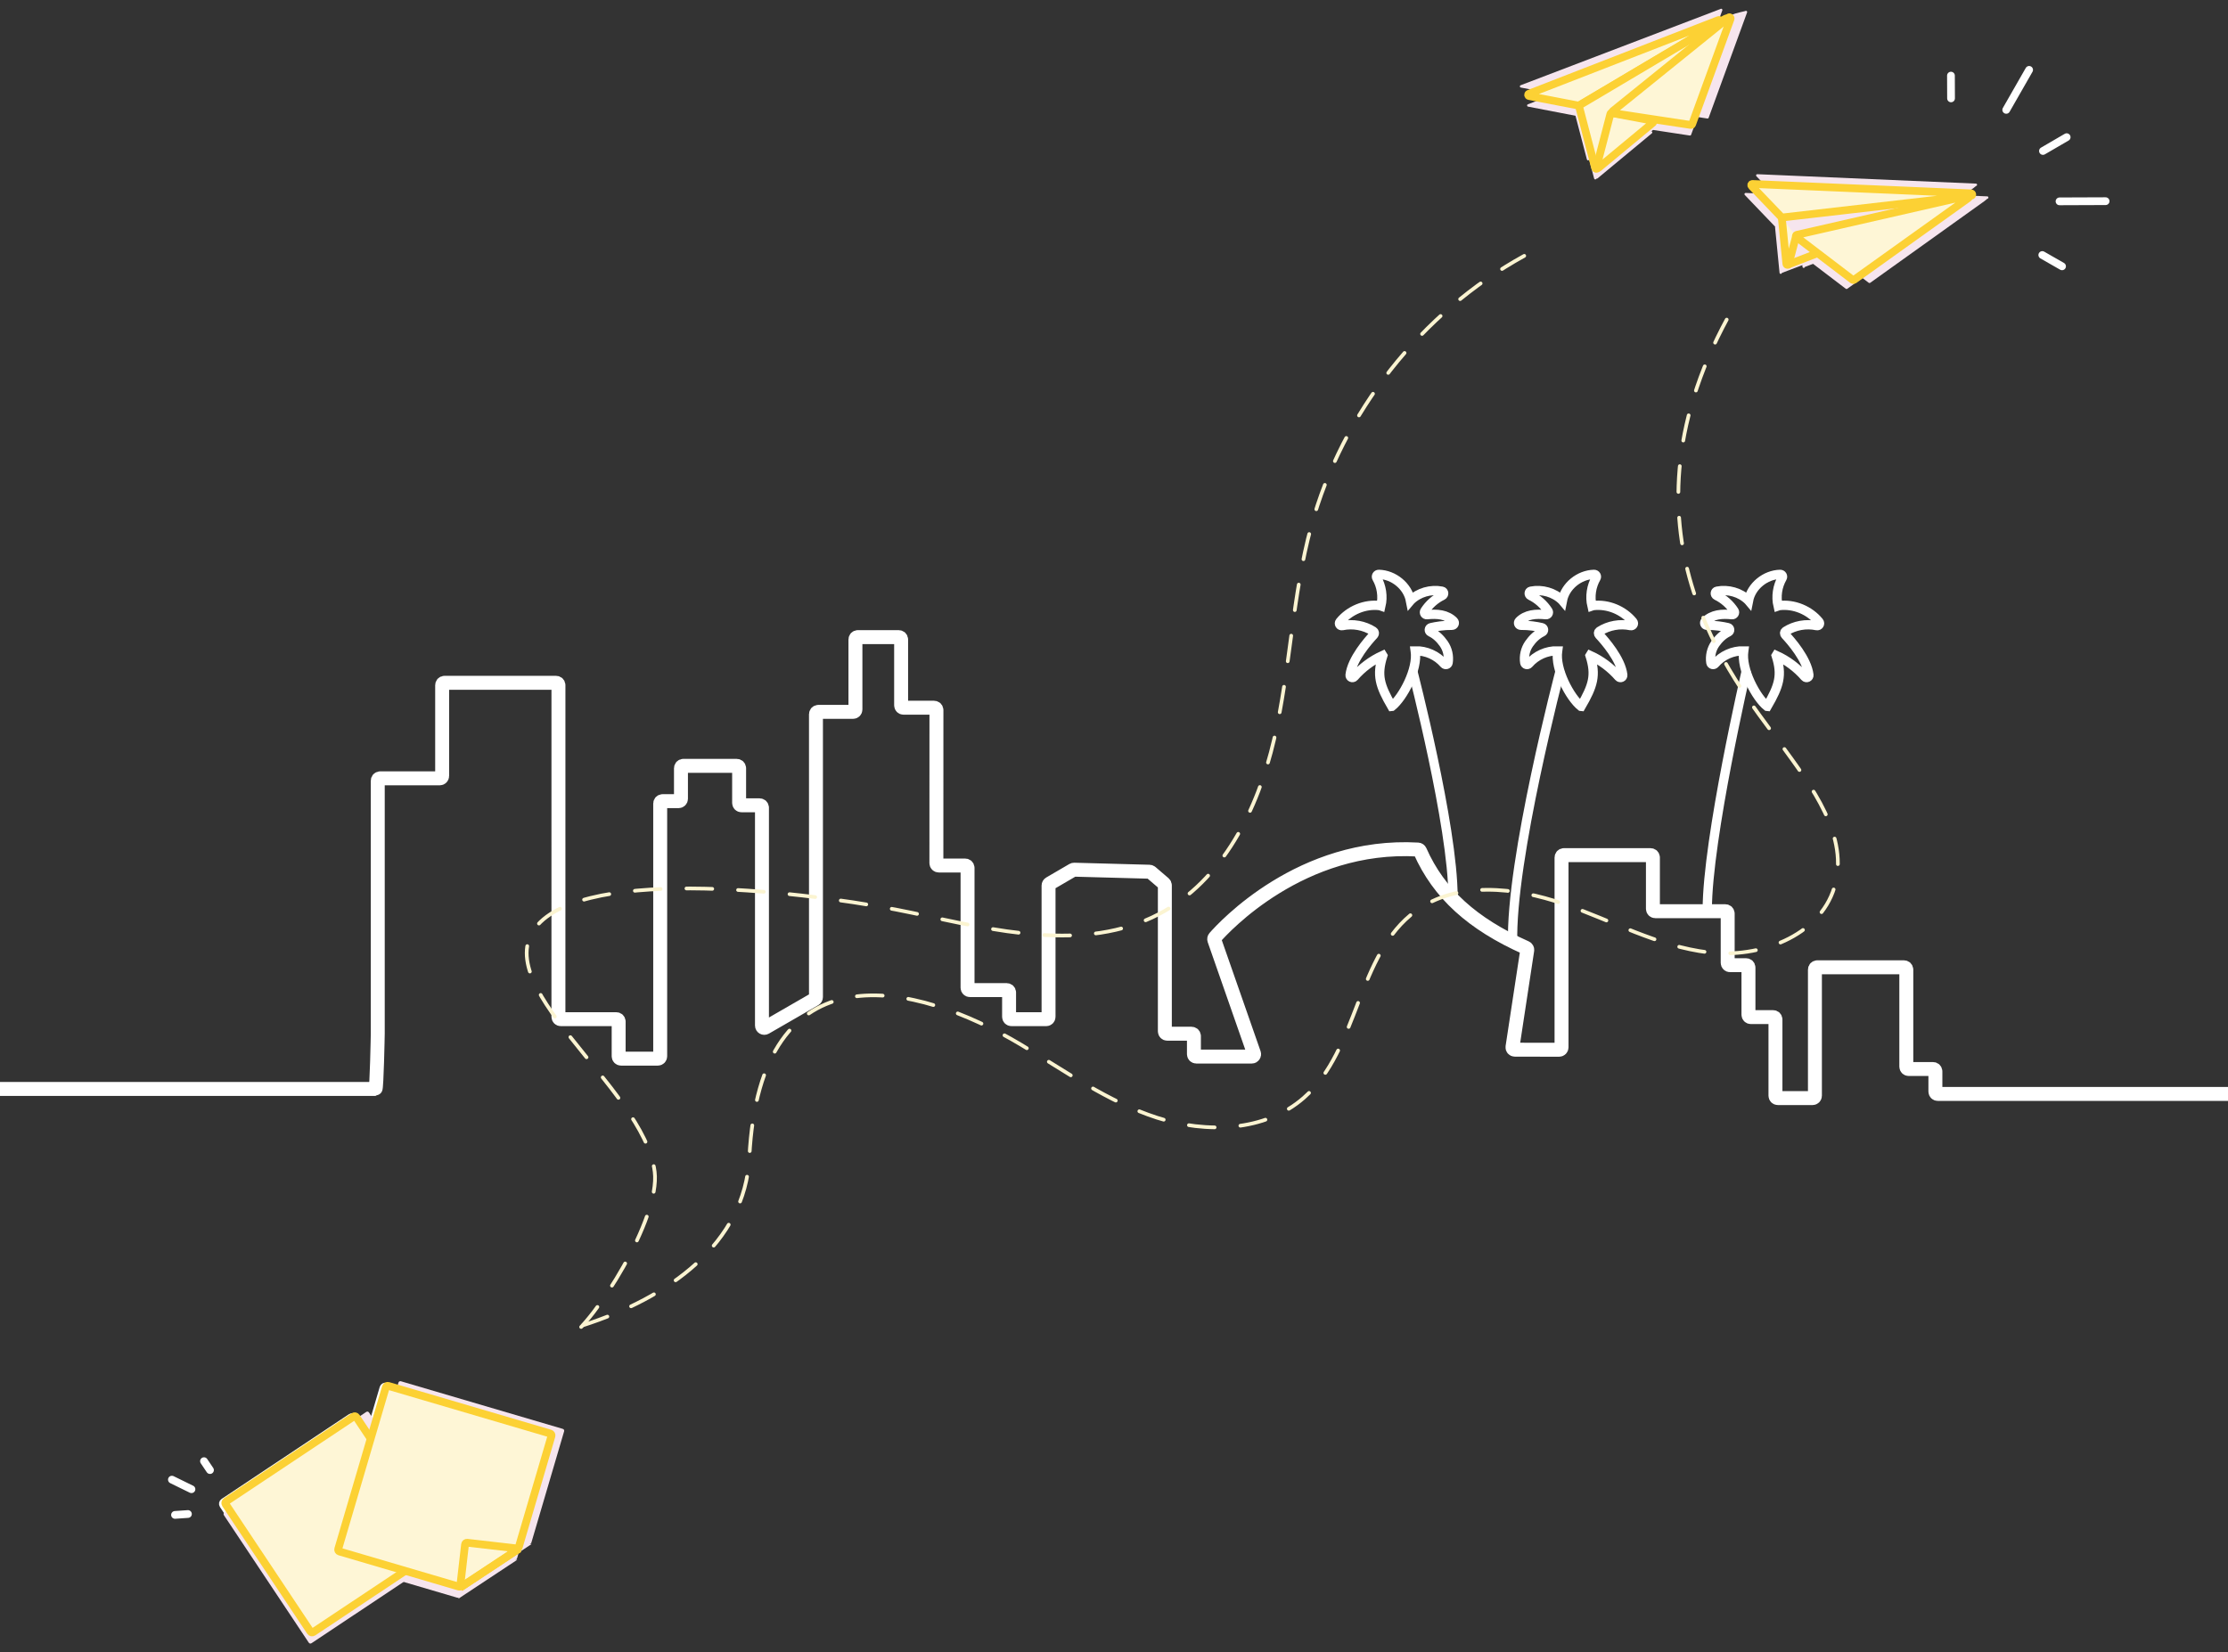 <?xml version="1.0" encoding="utf-8"?>
<!-- Generator: Adobe Illustrator 23.0.1, SVG Export Plug-In . SVG Version: 6.00 Build 0)  -->
<svg version="1.1" id="Layer_1" xmlns="http://www.w3.org/2000/svg" xmlns:xlink="http://www.w3.org/1999/xlink" x="0px" y="0px"
	 viewBox="0 0 302 224" style="enable-background:new 0 0 302 224;" xml:space="preserve">
<rect x="0" y="0" width="302" height="224" fill="#333333" stroke="none"/>
<style type="text/css">
	.st0{fill:none;stroke:#FFFFFF;stroke-width:1.26;stroke-miterlimit:10;}
	.st1{fill:#F6E5EE;}
	.st2{fill:rgb(254, 246, 214);stroke:rgb(252, 209, 52);stroke-width:1.05;stroke-miterlimit:10;}
	.st3{fill:none;stroke:#FFFFFF;stroke-width:1.05;stroke-linecap:round;stroke-miterlimit:10;}
	.st4{fill:none;stroke:#FFFFFF;stroke-width:1.05;stroke-miterlimit:10;}
	.st5{fill:#00B0B9;stroke:#FFFFFF;stroke-width:1.05;stroke-miterlimit:10;}
	.st6{fill:#FFFFFF;stroke:#FFFFFF;stroke-width:1.05;stroke-miterlimit:10;}
	.st7{fill:none;stroke:#FFFFFF;stroke-width:1.89;stroke-miterlimit:10;}
	.st8{fill:none;stroke:#FBF4D1;stroke-width:0.5;stroke-linecap:round;stroke-miterlimit:10;stroke-dasharray:3.5;}
</style>
<g>
	<g>
		<path class="st0" d="M236.721,90.88c0,0-5.304,22.857-5.304,32.462"/>
		<path class="st0" d="M239.525,95.759c-1.486-1.181-3.557-5.044-3.163-7.506l0.002-0.014
			c-1.477-0.047-2.953,0.625-3.913,1.743c-0.172,0.201-0.509,0.118-0.549-0.144
			c-0.135-0.889,0.074-1.832,0.592-2.569c0.471-0.67,1.035-1.231,1.782-1.591
			c0.268-0.129,0.229-0.521-0.061-0.587c-0.706-0.161-1.725-0.332-2.839-0.319
			c-0.278,0.003-0.422-0.333-0.231-0.535c0.428-0.451,1.038-0.741,1.657-0.864
			c0.646-0.129,1.309-0.103,1.967-0.041c0.263,0.025,0.438-0.266,0.295-0.488
			c-0.578-0.901-1.411-1.638-2.375-2.105c-0.269-0.131-0.242-0.533,0.051-0.591
			c1.504-0.297,3.159,0.166,4.249,1.253l0.018,0.021
			c0.38-1.975,2.294-3.511,4.287-3.553c0.243-0.005,0.407,0.257,0.285,0.468
			c-0.657,1.139-0.87,2.532-0.568,3.813l0.137-0.047
			c2.021-0.256,4.133,0.632,5.416,2.205c0.194,0.238-0.014,0.575-0.314,0.511
			c-1.43-0.304-2.983-0.029-4.213,0.763c-0.162,0.105-0.185,0.335-0.053,0.476
			c0.756,0.805,2.96,3.312,3.207,5.456c0.035,0.305-0.349,0.472-0.551,0.24
			c-1.064-1.224-2.391-2.218-3.867-2.889l-0.014,0.023
			c0.843,2.661,0.413,4.06-1.221,6.872L239.525,95.759z"/>
	</g>
	<g>
		<path class="st0" d="M211.494,90.88c0,0-6.805,25.78-6.454,37.034"/>
		<path class="st0" d="M214.298,95.759c-1.486-1.181-3.557-5.044-3.163-7.506l0.002-0.014
			c-1.477-0.047-2.953,0.625-3.913,1.743c-0.172,0.201-0.509,0.118-0.549-0.144
			c-0.135-0.889,0.074-1.832,0.592-2.569c0.471-0.67,1.035-1.231,1.782-1.591
			c0.268-0.129,0.229-0.521-0.061-0.587c-0.706-0.161-1.725-0.332-2.839-0.319
			c-0.278,0.003-0.422-0.333-0.231-0.535c0.428-0.451,1.038-0.741,1.657-0.864
			c0.646-0.129,1.309-0.103,1.967-0.041c0.263,0.025,0.438-0.266,0.295-0.488
			c-0.578-0.901-1.411-1.638-2.375-2.105c-0.269-0.131-0.242-0.533,0.051-0.591
			c1.504-0.297,3.159,0.166,4.249,1.253l0.018,0.021
			c0.38-1.975,2.294-3.511,4.287-3.553c0.243-0.005,0.407,0.257,0.285,0.468
			c-0.657,1.139-0.87,2.532-0.568,3.813l0.137-0.047
			c2.021-0.256,4.133,0.632,5.416,2.205c0.194,0.238-0.014,0.575-0.314,0.511
			c-1.43-0.304-2.983-0.029-4.213,0.763c-0.162,0.105-0.185,0.335-0.053,0.476
			c0.756,0.805,2.96,3.312,3.207,5.456c0.035,0.305-0.349,0.472-0.551,0.24
			c-1.064-1.224-2.391-2.218-3.867-2.889l-0.014,0.023
			c0.843,2.661,0.413,4.06-1.221,6.872L214.298,95.759z"/>
	</g>
	<g>
		<path class="st0" d="M191.471,90.88c0,0,5.48,21.099,5.48,30.704"/>
		<path class="st0" d="M188.667,95.759c1.486-1.181,3.557-5.044,3.163-7.506l-0.002-0.014
			c1.477-0.047,2.953,0.625,3.913,1.743c0.172,0.201,0.509,0.118,0.549-0.144
			c0.135-0.889-0.074-1.832-0.592-2.569c-0.471-0.67-1.035-1.231-1.782-1.591
			c-0.268-0.129-0.229-0.521,0.061-0.587c0.706-0.161,1.725-0.332,2.839-0.319
			c0.278,0.003,0.422-0.333,0.231-0.535c-0.428-0.451-1.038-0.741-1.657-0.864
			c-0.646-0.129-1.309-0.103-1.967-0.041c-0.263,0.025-0.438-0.266-0.295-0.488
			c0.578-0.901,1.411-1.638,2.375-2.105c0.269-0.131,0.242-0.533-0.051-0.591
			c-1.504-0.297-3.159,0.166-4.249,1.253l-0.018,0.021
			c-0.38-1.975-2.294-3.511-4.287-3.553c-0.243-0.005-0.407,0.257-0.285,0.468
			c0.657,1.139,0.87,2.532,0.568,3.813l-0.137-0.047
			c-2.021-0.256-4.133,0.632-5.416,2.205c-0.194,0.238,0.014,0.575,0.314,0.511
			c1.43-0.304,2.983-0.029,4.213,0.763c0.162,0.105,0.185,0.335,0.053,0.476
			c-0.756,0.805-2.96,3.312-3.207,5.456c-0.035,0.305,0.349,0.472,0.551,0.24
			c1.064-1.224,2.391-2.218,3.867-2.889l0.014,0.023
			c-0.843,2.661-0.413,4.06,1.221,6.872L188.667,95.759z"/>
	</g>
</g>
<g>
	<g>
		<g>
			<path class="st1" d="M232.941,4.443c0.172-0.102,0.044-0.364-0.142-0.291l-25.704,9.992
				c-0.152,0.059-0.132,0.28,0.028,0.311l6.688,1.289
				c0.039,0.008,0.079,0.001,0.114-0.02L232.941,4.443z"/>
			<path class="st1" d="M234.18,3.805l-0.227,0.183c-0.048-0.049-0.122-0.074-0.197-0.029
				l-19.779,11.733c-0.062,0.037-0.093,0.111-0.074,0.181l2.177,8.331
				c0.033,0.126,0.193,0.164,0.279,0.066l0.055-0.063
				c0.044,0.008,0.09,0.006,0.131-0.029l7.365-6.108
				c0.106-0.088,0.062-0.259-0.074-0.285l-1.535-0.289l0.115-0.131l6.633,1.008
				c0.077,0.012,0.151-0.032,0.177-0.105l5.209-14.282
				C234.491,3.833,234.308,3.702,234.18,3.805z"/>
		</g>
		<path class="st1" d="M233.201,1.22l-27.085,10.338c-0.152,0.059-0.132,0.28,0.028,0.311
			l6.688,1.289c0.039,0.007,0.079,0,0.114-0.02l0.052-0.031
			c-0.062,0.037-0.093,0.111-0.074,0.181l2.177,8.331
			c0.033,0.126,0.194,0.164,0.279,0.066l0.055-0.063
			c0.044,0.008,0.09,0.005,0.131-0.029l7.365-6.108
			c0.106-0.088,0.062-0.259-0.074-0.285l-1.535-0.289l0.115-0.131l6.633,1.008
			c0.077,0.012,0.151-0.032,0.177-0.105l5.209-14.282
			C233.512,1.247,233.329,1.116,233.201,1.22z"/>
		<path class="st1" d="M236.558,1.499c0,0-1.195,0.274-1.381,0.346l-25.704,9.992
			c-0.152,0.059-0.132,0.28,0.028,0.311l6.688,1.289
			c0.039,0.008,0.08,0.001,0.114-0.02l10.05-5.962l-9.997,5.931
			c-0.062,0.037-0.093,0.111-0.074,0.181l2.177,8.331
			c0.033,0.126,0.193,0.164,0.279,0.066l0.055-0.063
			c0.044,0.008,0.09,0.005,0.131-0.029l7.365-6.108
			c0.106-0.088,0.062-0.259-0.074-0.285l-1.535-0.289l0.115-0.131l6.633,1.008
			c0.077,0.012,0.151-0.032,0.177-0.105l5.209-14.282
			C236.869,1.527,236.686,1.396,236.558,1.499z"/>
		<g>
			<path class="st2" d="M207.263,13.021l6.688,1.289c0.039,0.008,0.079,0,0.114-0.02
				l19.016-11.281c0.172-0.102,0.044-0.364-0.142-0.291l-25.704,9.992
				C207.083,12.769,207.103,12.99,207.263,13.021z"/>
			<path class="st2" d="M214.043,14.441l2.177,8.331c0.033,0.126,0.193,0.164,0.279,0.066
				l17.602-20.064c0.122-0.139-0.046-0.341-0.205-0.247l-19.779,11.733
				C214.055,14.297,214.025,14.37,214.043,14.441z"/>
			<path class="st2" d="M218.285,15.437l-1.86,7.143
				c-0.04,0.153,0.14,0.267,0.261,0.166l7.365-6.108
				c0.106-0.088,0.062-0.259-0.074-0.285l-5.504-1.035
				C218.388,15.302,218.306,15.354,218.285,15.437z"/>
			<path class="st2" d="M218.61,15.058l15.71-12.686
				c0.128-0.104,0.311,0.027,0.255,0.182l-5.209,14.282
				c-0.027,0.073-0.101,0.117-0.177,0.105l-10.501-1.596
				C218.548,15.324,218.5,15.147,218.61,15.058z"/>
		</g>
	</g>
	<g>
		<path class="st1" d="M266.258,27.43l-29.635-1.275c-0.146-0.006-0.226,0.169-0.124,0.275
			l4.041,4.219c0.035,0.037,0.085,0.055,0.135,0.049l-0.08,0.009l0.617,6.276
			c0.018,0.186,0.285,0.199,0.321,0.015l3.891-1.482l4.77,3.633
			c0.055,0.042,0.129,0.044,0.187,0.007l15.514-11.098
			c0.101-0.073,0.372-0.305,0.372-0.305
			C266.469,27.731,266.458,27.439,266.258,27.43z"/>
		<path class="st1" d="M269.37,26.622l-29.635-1.275
			c-0.146-0.006-0.226,0.169-0.124,0.275l4.041,4.219
			c0.035,0.037,0.085,0.055,0.135,0.049l-0.08,0.009l0.617,6.276
			c0.018,0.186,0.285,0.199,0.321,0.015l3.891-1.482l4.77,3.633
			c0.055,0.042,0.129,0.044,0.187,0.007l15.514-11.098
			c0.101-0.073,0.372-0.305,0.372-0.305
			C269.581,26.923,269.57,26.631,269.37,26.622z"/>
		<path class="st1" d="M267.834,24.891l-29.635-1.275c-0.146-0.006-0.226,0.169-0.124,0.275
			l4.041,4.219c0.035,0.037,0.085,0.055,0.135,0.049l-0.08,0.009l0.617,6.276
			c0.018,0.186,0.285,0.199,0.321,0.015l3.891-1.482l4.77,3.633
			c0.055,0.042,0.129,0.044,0.187,0.007l15.514-11.098
			c0.101-0.073,0.372-0.305,0.372-0.305
			C268.045,25.192,268.035,24.9,267.834,24.891z"/>
		<g>
			<path class="st2" d="M237.42,25.214l4.041,4.219c0.035,0.037,0.085,0.055,0.136,0.049
				l25.593-2.944c0.199-0.023,0.189-0.315-0.012-0.324l-29.635-1.275
				C237.398,24.933,237.318,25.108,237.42,25.214z"/>
			<path class="st2" d="M243.44,32.06l-0.985,3.722c-0.036,0.184-0.303,0.171-0.321-0.015
				l-0.617-6.276"/>
			<line class="st2" x1="242.252" y1="35.912" x2="267.006" y2="26.376"/>
			<path class="st2" d="M243.492,32.125l7.625,5.809c0.055,0.042,0.129,0.044,0.187,0.007
				l15.514-11.098c0.144-0.103,0.042-0.33-0.131-0.291l-23.131,5.285
				C243.42,31.866,243.381,32.041,243.492,32.125z"/>
		</g>
	</g>
	<g>
		<line class="st3" x1="275.043" y1="9.472" x2="271.94" y2="14.895"/>
		<line class="st3" x1="280.131" y1="18.597" x2="276.918" y2="20.468"/>
		<line class="st3" x1="264.447" y1="10.251" x2="264.459" y2="13.337"/>
		<line class="st3" x1="285.411" y1="27.273" x2="279.163" y2="27.297"/>
		<line class="st3" x1="279.506" y1="36.106" x2="276.828" y2="34.573"/>
	</g>
</g>
<g>
	<g>
		<path class="st4" d="M59.411,209.87l-17.288,11.507
			c-0.121,0.08-0.284,0.048-0.364-0.073l-11.507-17.288
			c-0.08-0.121-0.048-0.284,0.073-0.364l17.288-11.507
			c0.121-0.08,0.284-0.048,0.364,0.073l11.507,17.288
			C59.565,209.627,59.532,209.79,59.411,209.87z"/>
		<g>
			<g>
				<path class="st5" d="M51.977,188.167l-6.457,21.951
					c-0.041,0.139,0.039,0.285,0.178,0.326l16.184,4.76
					c0.074,0.022,0.155,0.01,0.219-0.033l7.789-5.173
					c0.051-0.034,0.089-0.085,0.107-0.145l4.436-15.082
					c0.041-0.139-0.039-0.285-0.178-0.326l-21.952-6.457
					C52.163,187.949,52.017,188.028,51.977,188.167z"/>
			</g>
			<path class="st5" d="M62.042,215.337l0.672-5.852c0.017-0.144,0.147-0.247,0.291-0.231
				l7.019,0.806"/>
			<line class="st6" x1="70.023" y1="210.06" x2="62.042" y2="215.337"/>
			<line class="st6" x1="62.042" y1="215.337" x2="70.023" y2="210.06"/>
		</g>
		<g>
			<line class="st3" x1="23.721" y1="205.376" x2="25.474" y2="205.256"/>
			<line class="st3" x1="23.301" y1="200.596" x2="25.952" y2="201.894"/>
			<line class="st3" x1="27.651" y1="198.091" x2="28.465" y2="199.3"/>
		</g>
	</g>
	<g>
		<g>
			<path class="st1" d="M59.508,211.266l-17.288,11.507
				c-0.121,0.08-0.284,0.048-0.364-0.073l-11.507-17.288
				c-0.08-0.121-0.048-0.284,0.073-0.364l17.288-11.507
				c0.121-0.08,0.284-0.048,0.364,0.073l11.507,17.288
				C59.662,211.023,59.629,211.186,59.508,211.266z"/>
			<g>
				<g>
					<path class="st1" d="M52.073,189.564l-6.457,21.951
						c-0.041,0.139,0.039,0.285,0.178,0.326l16.184,4.76
						c0.074,0.022,0.155,0.01,0.219-0.033l7.789-5.173
						c0.051-0.034,0.089-0.085,0.107-0.145l4.436-15.082
						c0.041-0.139-0.039-0.285-0.178-0.326l-21.952-6.457
						C52.26,189.345,52.114,189.424,52.073,189.564z"/>
				</g>
				<path class="st1" d="M62.139,216.733l0.672-5.852c0.017-0.144,0.147-0.247,0.291-0.231
					l7.019,0.806"/>
				<line class="st1" x1="70.12" y1="211.456" x2="62.139" y2="216.733"/>
				<line class="st1" x1="62.139" y1="216.733" x2="70.12" y2="211.456"/>
			</g>
		</g>
		<g>
			<path class="st1" d="M61.446,209.139l-17.288,11.507
				c-0.121,0.08-0.284,0.048-0.364-0.073l-11.507-17.288
				c-0.08-0.121-0.048-0.284,0.073-0.364l17.288-11.507
				c0.121-0.08,0.284-0.048,0.364,0.073l11.507,17.288
				C61.6,208.896,61.567,209.059,61.446,209.139z"/>
			<g>
				<g>
					<path class="st1" d="M54.011,187.437l-6.457,21.951
						c-0.041,0.139,0.039,0.285,0.178,0.326l16.184,4.76
						c0.074,0.022,0.155,0.01,0.219-0.033l7.789-5.173
						c0.051-0.034,0.089-0.085,0.107-0.145l4.436-15.082
						c0.041-0.139-0.039-0.285-0.178-0.326l-21.952-6.457
						C54.198,187.218,54.052,187.298,54.011,187.437z"/>
				</g>
				<path class="st1" d="M64.077,214.606l0.672-5.852c0.017-0.144,0.147-0.247,0.291-0.231
					l7.019,0.806"/>
				<line class="st1" x1="72.058" y1="209.33" x2="64.077" y2="214.606"/>
				<line class="st1" x1="64.077" y1="214.606" x2="72.058" y2="209.33"/>
			</g>
		</g>
		<g>
			<path class="st2" d="M59.733,209.766l-17.288,11.507
				c-0.121,0.08-0.284,0.048-0.364-0.073l-11.507-17.288
				c-0.08-0.121-0.048-0.284,0.073-0.364l17.288-11.507
				c0.121-0.08,0.284-0.048,0.364,0.073l11.507,17.288
				C59.886,209.523,59.853,209.686,59.733,209.766z"/>
			<g>
				<g>
					<path class="st2" d="M52.298,188.064l-6.457,21.951
						c-0.041,0.139,0.039,0.285,0.178,0.326l16.184,4.76
						c0.074,0.022,0.155,0.01,0.219-0.033l7.789-5.173
						c0.051-0.034,0.089-0.085,0.107-0.145l4.436-15.082
						c0.041-0.139-0.039-0.285-0.178-0.326l-21.952-6.457
						C52.485,187.845,52.339,187.925,52.298,188.064z"/>
				</g>
				<path class="st2" d="M62.363,215.233l0.672-5.852c0.017-0.144,0.147-0.247,0.291-0.231
					l7.019,0.806"/>
				<line class="st2" x1="70.345" y1="209.957" x2="62.363" y2="215.233"/>
				<line class="st2" x1="62.363" y1="215.233" x2="70.345" y2="209.957"/>
			</g>
		</g>
	</g>
</g>
<path class="st7" d="M303.211,148.307h-40.558c-0.174,0-0.315-0.141-0.315-0.315v-2.748
	c0-0.174-0.141-0.315-0.315-0.315h-3.311c-0.174,0-0.315-0.141-0.315-0.315v-13.164
	c0-0.174-0.141-0.315-0.315-0.315h-11.757c-0.174,0-0.315,0.141-0.315,0.315v17.105
	c0,0.174-0.141,0.315-0.315,0.315h-4.719c-0.174,0-0.315-0.141-0.315-0.315v-10.349
	c0-0.174-0.141-0.315-0.315-0.315h-3.03c-0.174,0-0.315-0.141-0.315-0.315v-6.408
	c0-0.174-0.141-0.315-0.315-0.315h-2.185c-0.174,0-0.315-0.141-0.315-0.315v-6.689
	c0-0.174-0.141-0.315-0.315-0.315h-9.504c-0.174,0-0.315-0.141-0.315-0.315v-6.971
	c0-0.174-0.141-0.315-0.315-0.315h-11.757c-0.174,0-0.315,0.141-0.315,0.315v25.753
	c0,0.174-0.141,0.315-0.315,0.315l-6.021-0.006
	c-0.193-0-0.34-0.172-0.311-0.362l1.998-13.128
	c0.021-0.139-0.056-0.276-0.184-0.333c-7.256-3.234-11.797-7.337-14.353-13.122
	c-0.048-0.109-0.154-0.183-0.273-0.19c-15.845-0.904-26.334,10.55-27.547,11.94
	c-0.074,0.085-0.095,0.202-0.058,0.309l5.378,15.398
	c0.072,0.205-0.08,0.419-0.297,0.419h-7.529c-0.174,0-0.315-0.141-0.315-0.315
	v-2.467c0-0.174-0.141-0.315-0.315-0.315h-3.311c-0.174,0-0.315-0.141-0.315-0.315
	v-19.809c0-0.092-0.04-0.179-0.11-0.239l-1.776-1.522
	c-0.055-0.047-0.124-0.074-0.196-0.076l-10.215-0.276
	c-0.059-0.002-0.117,0.013-0.167,0.043l-3.144,1.834
	c-0.097,0.056-0.156,0.16-0.156,0.272v17.802c0,0.174-0.141,0.315-0.315,0.315
	h-4.719c-0.174,0-0.315-0.141-0.315-0.315v-3.311c0-0.174-0.141-0.315-0.315-0.315
	h-5c-0.174,0-0.315-0.141-0.315-0.315v-16.261c0-0.174-0.141-0.315-0.315-0.315
	h-3.593c-0.174,0-0.315-0.141-0.315-0.315V96.261c0-0.174-0.141-0.315-0.315-0.315
	h-4.156c-0.174,0-0.315-0.141-0.315-0.315v-8.941c0-0.174-0.141-0.315-0.315-0.315
	h-5.563c-0.174,0-0.315,0.141-0.315,0.315v9.504c0,0.174-0.141,0.315-0.315,0.315
	h-4.719c-0.174,0-0.315,0.141-0.315,0.315v38.352c0,0.113-0.06,0.217-0.158,0.273
	l-6.689,3.859c-0.21,0.121-0.472-0.03-0.472-0.273v-29.543
	c0-0.174-0.141-0.315-0.315-0.315h-2.467c-0.174,0-0.315-0.141-0.315-0.315v-4.719
	c0-0.174-0.141-0.315-0.315-0.315h-7.252c-0.174,0-0.315,0.141-0.315,0.315v4.156
	c0,0.174-0.141,0.315-0.315,0.315h-2.185c-0.174,0-0.315,0.141-0.315,0.315v34.277
	c0,0.174-0.141,0.315-0.315,0.315h-5c-0.174,0-0.315-0.141-0.315-0.315v-4.719
	c0-0.174-0.141-0.315-0.315-0.315h-7.534c-0.174,0-0.315-0.141-0.315-0.315V92.883
	c0-0.174-0.141-0.315-0.315-0.315H60.247c-0.174,0-0.315,0.141-0.315,0.315v12.32
	c0,0.174-0.141,0.315-0.315,0.315h-8.097c-0.174,0-0.315,0.141-0.315,0.315v34.277
	c0,0.174-0.141,7.521-0.315,7.521H-1.211"/>
<path class="st8" d="M79.034,179.666c11.557-3.718,21.944-11.029,22.541-22.774
	c1.475-29.023,22.623-23.736,36.816-15.266c6.009,3.586,11.79,7.751,18.448,9.904
	c6.658,2.153,14.617,1.915,19.882-2.694c7.508-6.572,7.129-19.47,15.199-25.339
	c5.613-4.082,13.426-3.237,19.986-0.973c6.56,2.265,12.794,5.778,19.686,6.594
	s14.996-2.148,17.037-8.782c2.13-6.926-3.053-13.712-7.323-19.566
	c-6.362-8.723-23.638-28.943-6.316-59.132"/>
<path class="st8" d="M206.608,34.684c-13.994,7.707-24.656,21.242-28.873,36.651
	c-2.579,9.427-2.819,19.347-5.026,28.868s-6.965,19.196-15.627,23.723
	c-10.078,5.267-22.254,2.222-33.374-0.157s-42.222-6.662-50.43,1.209
	c-8.429,8.082,14.038,22.3,15.464,33.89c0.773,6.279-8.07,20.319-11.845,22.703"/>
</svg>
